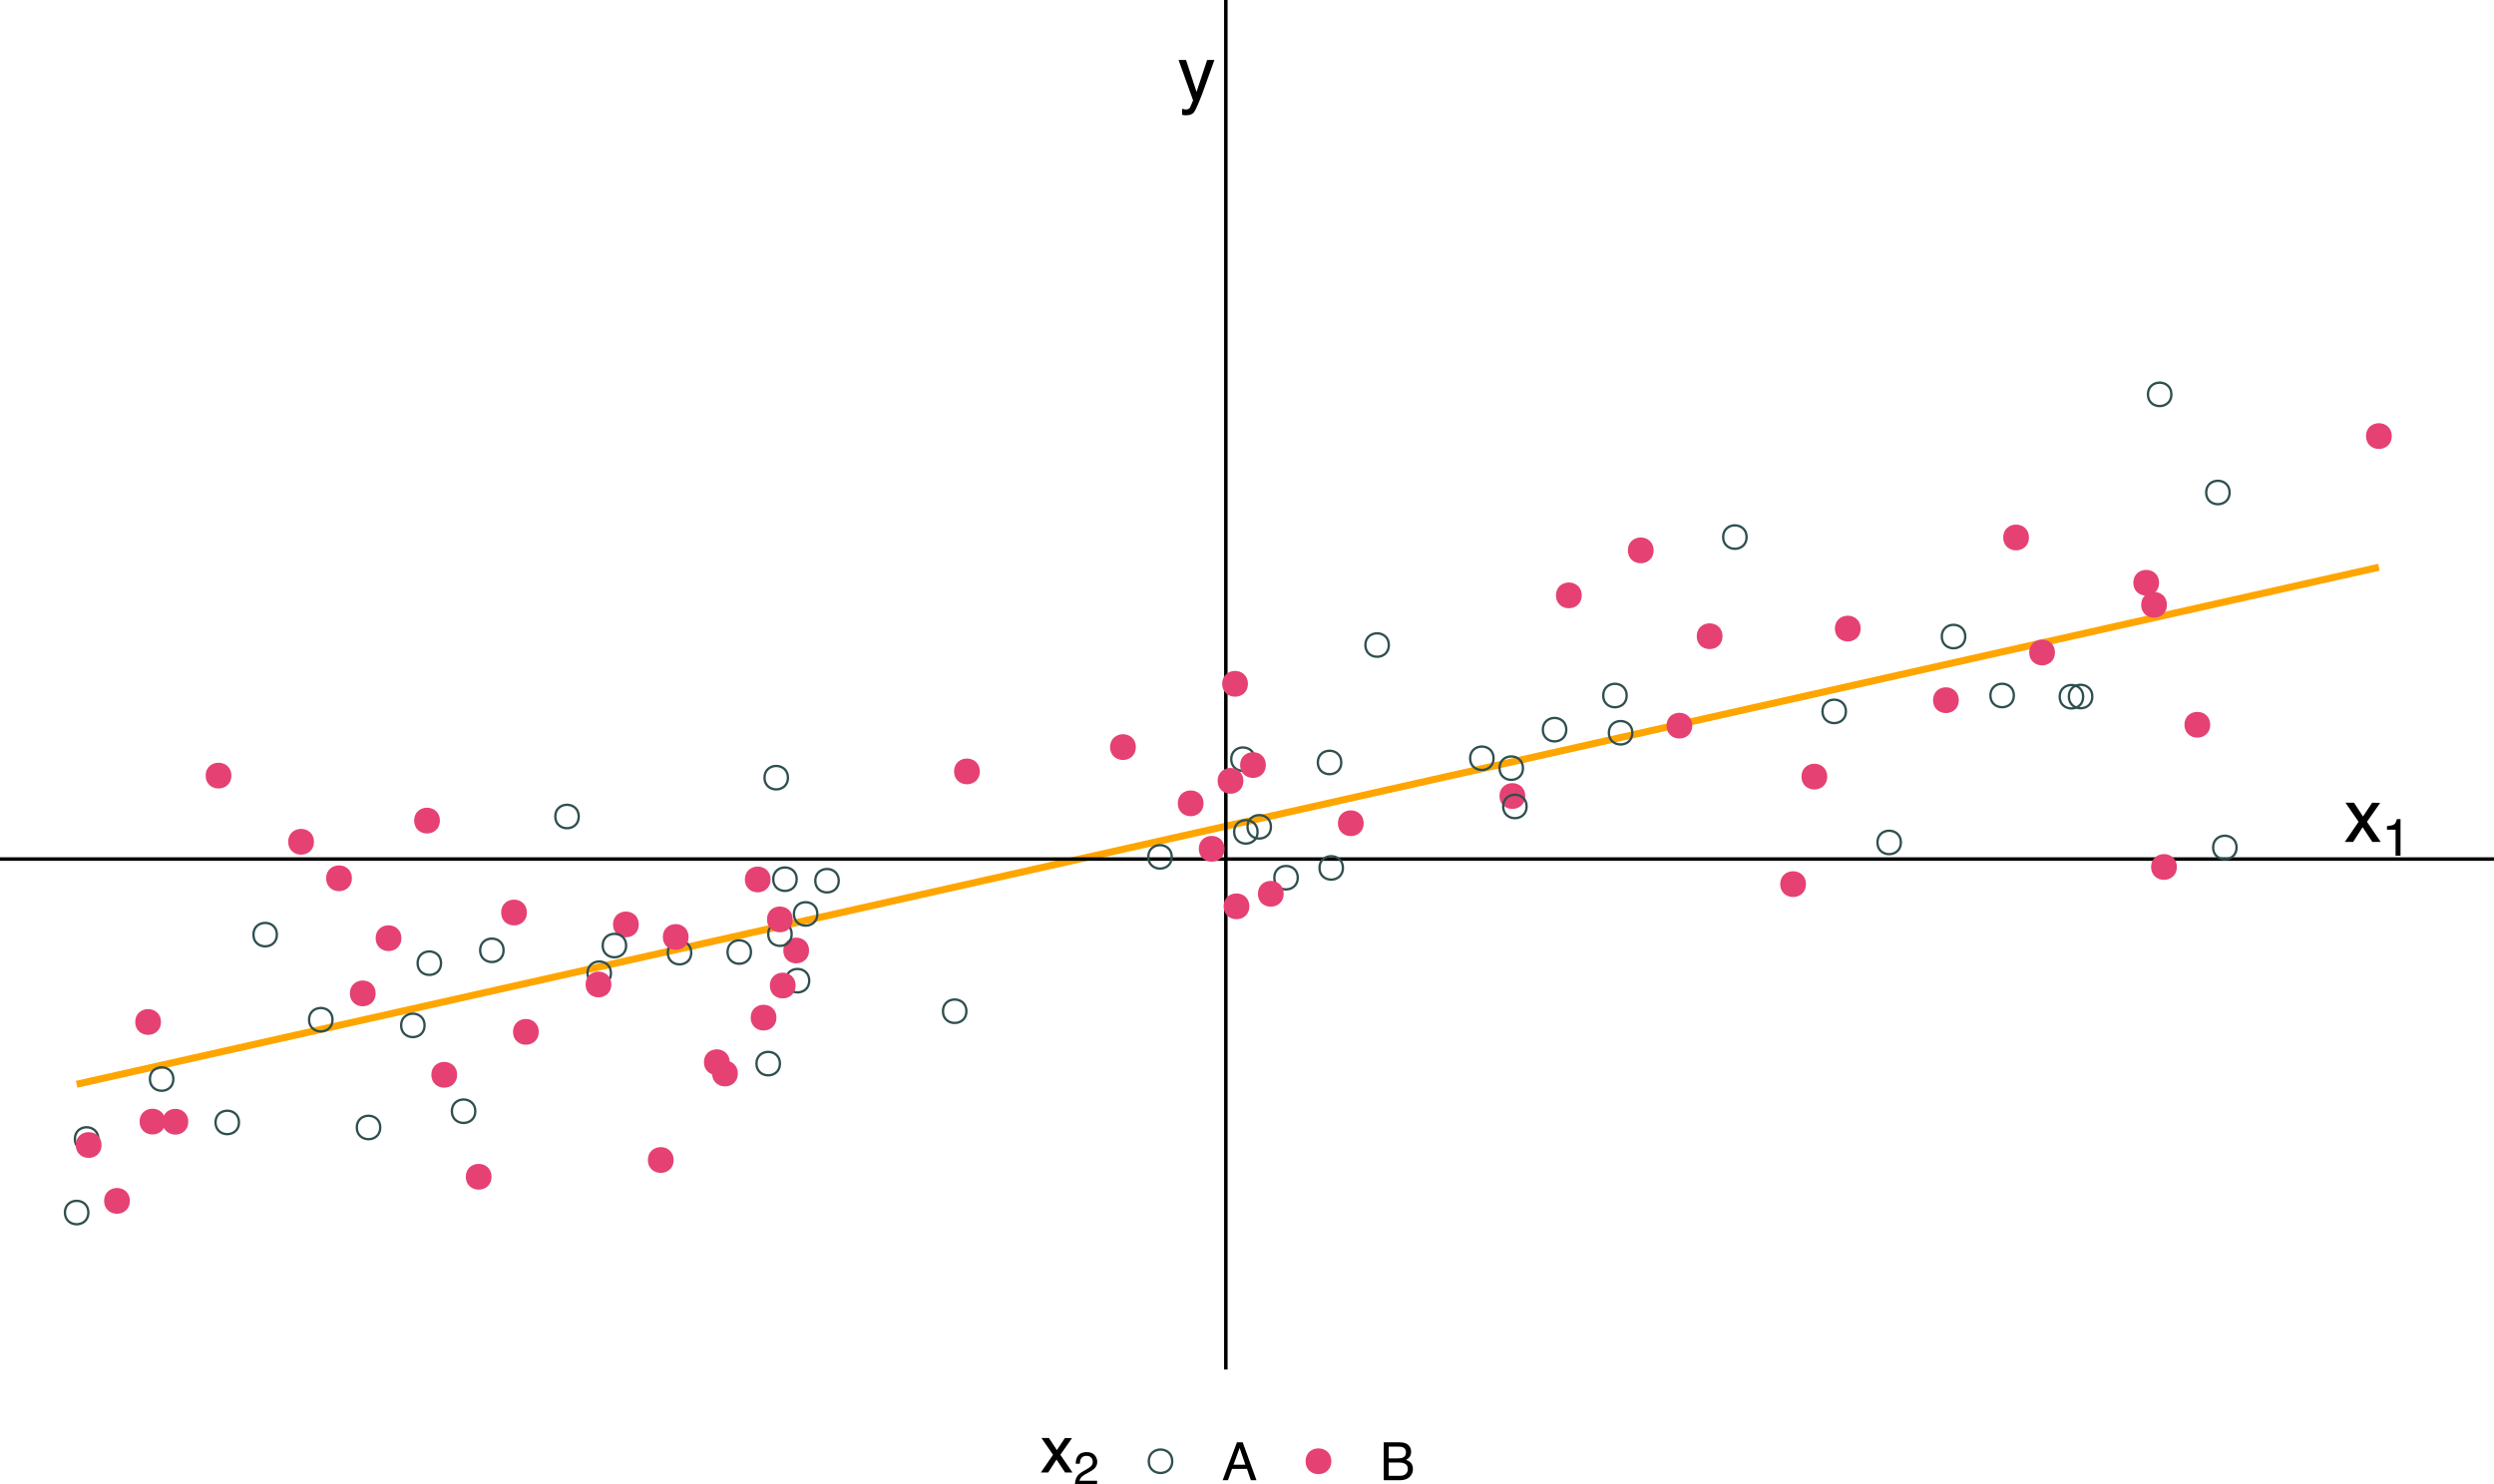 <?xml version="1.0" encoding="UTF-8"?>
<svg xmlns="http://www.w3.org/2000/svg" xmlns:xlink="http://www.w3.org/1999/xlink" width="756pt" height="450pt" viewBox="0 0 756 450" version="1.1">
<defs>
<g>
<symbol overflow="visible" id="glyph0-0">
<path style="stroke:none;" d="M 0.734 0 L 0.734 -16.328 L 13.688 -16.328 L 13.688 0 Z M 11.656 -2.047 L 11.656 -14.281 L 2.781 -14.281 L 2.781 -2.047 Z M 11.656 -2.047 "/>
</symbol>
<symbol overflow="visible" id="glyph0-1">
<path style="stroke:none;" d="M 8.906 -11.906 L 11.109 -11.906 C 10.828 -11.145 10.203 -9.406 9.234 -6.688 C 8.504 -4.633 7.898 -2.961 7.422 -1.672 C 6.266 1.359 5.445 3.207 4.969 3.875 C 4.488 4.539 3.672 4.875 2.516 4.875 C 2.234 4.875 2.016 4.863 1.859 4.844 C 1.711 4.82 1.531 4.781 1.312 4.719 L 1.312 2.906 C 1.656 3 1.906 3.055 2.062 3.078 C 2.219 3.098 2.359 3.109 2.484 3.109 C 2.848 3.109 3.117 3.047 3.297 2.922 C 3.473 2.805 3.617 2.66 3.734 2.484 C 3.773 2.422 3.91 2.113 4.141 1.562 C 4.367 1.02 4.535 0.613 4.641 0.344 L 0.234 -11.906 L 2.5 -11.906 L 5.688 -2.219 Z M 5.688 -12.188 Z M 5.688 -12.188 "/>
</symbol>
<symbol overflow="visible" id="glyph0-2">
<path style="stroke:none;" d="M 0.328 -11.906 L 2.922 -11.906 L 5.656 -7.719 L 8.422 -11.906 L 10.859 -11.844 L 6.844 -6.109 L 11.031 0 L 8.484 0 L 5.531 -4.469 L 2.656 0 L 0.125 0 L 4.312 -6.109 Z M 0.328 -11.906 "/>
</symbol>
<symbol overflow="visible" id="glyph1-0">
<path style="stroke:none;" d="M 0.516 0 L 0.516 -11.438 L 9.594 -11.438 L 9.594 0 Z M 8.156 -1.438 L 8.156 -10 L 1.953 -10 L 1.953 -1.438 Z M 8.156 -1.438 "/>
</symbol>
<symbol overflow="visible" id="glyph1-1">
<path style="stroke:none;" d="M 1.531 -7.891 L 1.531 -8.969 C 2.539 -9.062 3.242 -9.223 3.641 -9.453 C 4.035 -9.691 4.332 -10.238 4.531 -11.094 L 5.641 -11.094 L 5.641 0 L 4.141 0 L 4.141 -7.891 Z M 1.531 -7.891 "/>
</symbol>
<symbol overflow="visible" id="glyph2-0">
<path style="stroke:none;" d="M 0.641 0 L 0.641 -14.344 L 12.031 -14.344 L 12.031 0 Z M 10.234 -1.797 L 10.234 -12.547 L 2.438 -12.547 L 2.438 -1.797 Z M 10.234 -1.797 "/>
</symbol>
<symbol overflow="visible" id="glyph2-1">
<path style="stroke:none;" d="M 0.297 -10.453 L 2.562 -10.453 L 4.969 -6.781 L 7.406 -10.453 L 9.547 -10.406 L 6.016 -5.359 L 9.703 0 L 7.453 0 L 4.859 -3.922 L 2.328 0 L 0.109 0 L 3.797 -5.359 Z M 0.297 -10.453 "/>
</symbol>
<symbol overflow="visible" id="glyph3-0">
<path style="stroke:none;" d="M 0.453 0 L 0.453 -10.047 L 8.422 -10.047 L 8.422 0 Z M 7.172 -1.266 L 7.172 -8.781 L 1.703 -8.781 L 1.703 -1.266 Z M 7.172 -1.266 "/>
</symbol>
<symbol overflow="visible" id="glyph3-1">
<path style="stroke:none;" d="M 0.438 0 C 0.477 -0.844 0.648 -1.578 0.953 -2.203 C 1.266 -2.828 1.859 -3.395 2.734 -3.906 L 4.047 -4.656 C 4.629 -5 5.039 -5.289 5.281 -5.531 C 5.656 -5.914 5.844 -6.352 5.844 -6.844 C 5.844 -7.406 5.672 -7.852 5.328 -8.188 C 4.984 -8.531 4.531 -8.703 3.969 -8.703 C 3.125 -8.703 2.539 -8.379 2.219 -7.734 C 2.039 -7.391 1.941 -6.914 1.922 -6.312 L 0.672 -6.312 C 0.691 -7.164 0.852 -7.863 1.156 -8.406 C 1.688 -9.352 2.625 -9.828 3.969 -9.828 C 5.094 -9.828 5.91 -9.52 6.422 -8.906 C 6.941 -8.301 7.203 -7.629 7.203 -6.891 C 7.203 -6.109 6.926 -5.438 6.375 -4.875 C 6.062 -4.551 5.488 -4.16 4.656 -3.703 L 3.719 -3.188 C 3.281 -2.938 2.93 -2.703 2.672 -2.484 C 2.211 -2.086 1.926 -1.645 1.812 -1.156 L 7.156 -1.156 L 7.156 0 Z M 0.438 0 "/>
</symbol>
<symbol overflow="visible" id="glyph4-0">
<path style="stroke:none;" d="M 0.516 0 L 0.516 -11.484 L 9.625 -11.484 L 9.625 0 Z M 8.188 -1.438 L 8.188 -10.047 L 1.953 -10.047 L 1.953 -1.438 Z M 8.188 -1.438 "/>
</symbol>
<symbol overflow="visible" id="glyph4-1">
<path style="stroke:none;" d="M 7.109 -4.703 L 5.375 -9.781 L 3.516 -4.703 Z M 4.562 -11.484 L 6.312 -11.484 L 10.484 0 L 8.781 0 L 7.609 -3.438 L 3.078 -3.438 L 1.828 0 L 0.234 0 Z M 5.359 -11.484 Z M 5.359 -11.484 "/>
</symbol>
<symbol overflow="visible" id="glyph4-2">
<path style="stroke:none;" d="M 5.531 -6.625 C 6.188 -6.625 6.695 -6.719 7.062 -6.906 C 7.633 -7.188 7.922 -7.703 7.922 -8.453 C 7.922 -9.203 7.617 -9.707 7.016 -9.969 C 6.672 -10.113 6.16 -10.188 5.484 -10.188 L 2.703 -10.188 L 2.703 -6.625 Z M 6.062 -1.328 C 7.008 -1.328 7.688 -1.602 8.094 -2.156 C 8.352 -2.508 8.484 -2.93 8.484 -3.422 C 8.484 -4.254 8.109 -4.82 7.359 -5.125 C 6.961 -5.289 6.441 -5.375 5.797 -5.375 L 2.703 -5.375 L 2.703 -1.328 Z M 1.188 -11.484 L 6.109 -11.484 C 7.453 -11.484 8.41 -11.082 8.984 -10.281 C 9.316 -9.801 9.484 -9.254 9.484 -8.641 C 9.484 -7.91 9.273 -7.316 8.859 -6.859 C 8.648 -6.609 8.344 -6.383 7.938 -6.188 C 8.531 -5.957 8.973 -5.703 9.266 -5.422 C 9.773 -4.922 10.031 -4.234 10.031 -3.359 C 10.031 -2.617 9.801 -1.945 9.344 -1.344 C 8.645 -0.445 7.539 0 6.031 0 L 1.188 0 Z M 1.188 -11.484 "/>
</symbol>
</g>
</defs>
<g id="surface16">
<rect x="0" y="0" width="756" height="450" style="fill:rgb(100%,100%,100%);fill-opacity:1;stroke:none;"/>
<path style="fill:none;stroke-width:2.134;stroke-linecap:butt;stroke-linejoin:round;stroke:rgb(100%,64.706%,0%);stroke-opacity:1;stroke-miterlimit:10;" d="M 23.234 328.766 L 32.066 326.781 L 40.902 324.797 L 49.734 322.812 L 58.57 320.828 L 67.402 318.844 L 76.238 316.859 L 93.902 312.891 L 102.738 310.906 L 111.57 308.922 L 120.406 306.938 L 129.238 304.953 L 138.074 302.969 L 146.906 300.984 L 155.742 299 L 164.574 297.016 L 173.41 295.031 L 182.242 293.047 L 191.078 291.062 L 208.742 287.094 L 217.578 285.109 L 226.41 283.125 L 235.246 281.141 L 244.078 279.152 L 252.914 277.168 L 261.746 275.184 L 270.582 273.199 L 279.414 271.215 L 288.25 269.23 L 297.082 267.246 L 305.918 265.262 L 323.582 261.293 L 332.418 259.309 L 341.25 257.324 L 350.086 255.34 L 358.918 253.355 L 367.754 251.371 L 376.586 249.387 L 385.422 247.402 L 394.254 245.418 L 403.09 243.434 L 411.922 241.449 L 420.758 239.465 L 438.422 235.496 L 447.258 233.512 L 456.09 231.527 L 464.926 229.543 L 473.758 227.559 L 482.594 225.574 L 491.426 223.59 L 500.262 221.605 L 509.094 219.621 L 517.93 217.637 L 526.762 215.652 L 535.598 213.668 L 553.262 209.699 L 562.098 207.715 L 570.93 205.73 L 579.766 203.746 L 588.598 201.762 L 597.434 199.777 L 606.266 197.793 L 615.102 195.809 L 623.934 193.824 L 632.77 191.84 L 641.602 189.855 L 650.438 187.871 L 668.102 183.902 L 676.938 181.918 L 685.77 179.934 L 694.605 177.949 L 703.438 175.965 L 712.273 173.98 L 721.105 171.996 "/>
<path style="fill:none;stroke-width:1.067;stroke-linecap:butt;stroke-linejoin:round;stroke:rgb(0%,0%,0%);stroke-opacity:1;stroke-miterlimit:10;" d="M 0 260.484 L 756 260.484 "/>
<path style="fill:none;stroke-width:1.067;stroke-linecap:butt;stroke-linejoin:round;stroke:rgb(0%,0%,0%);stroke-opacity:1;stroke-miterlimit:10;" d="M 371.586 415.262 L 371.586 0 "/>
<g style="fill:rgb(0%,0%,0%);fill-opacity:1;">
  <use xlink:href="#glyph0-1" x="357.016" y="30.082"/>
</g>
<g style="fill:rgb(0%,0%,0%);fill-opacity:1;">
  <use xlink:href="#glyph0-2" x="710.641" y="255.293"/>
</g>
<g style="fill:rgb(0%,0%,0%);fill-opacity:1;">
  <use xlink:href="#glyph1-1" x="722.023" y="259.461"/>
</g>
<path style="fill:none;stroke-width:0.709;stroke-linecap:round;stroke-linejoin:round;stroke:rgb(18.431%,30.98%,30.98%);stroke-opacity:1;stroke-miterlimit:10;" d="M 100.797 309.191 C 100.797 313.934 93.684 313.934 93.684 309.191 C 93.684 304.453 100.797 304.453 100.797 309.191 "/>
<path style="fill-rule:nonzero;fill:rgb(90.196%,25.49%,45.098%);fill-opacity:1;stroke-width:0.709;stroke-linecap:round;stroke-linejoin:round;stroke:rgb(90.196%,25.49%,45.098%);stroke-opacity:1;stroke-miterlimit:10;" d="M 461.996 241.367 C 461.996 246.109 454.887 246.109 454.887 241.367 C 454.887 236.629 461.996 236.629 461.996 241.367 "/>
<path style="fill:none;stroke-width:0.709;stroke-linecap:round;stroke-linejoin:round;stroke:rgb(18.431%,30.98%,30.98%);stroke-opacity:1;stroke-miterlimit:10;" d="M 452.746 229.918 C 452.746 234.66 445.637 234.66 445.637 229.918 C 445.637 225.18 452.746 225.18 452.746 229.918 "/>
<path style="fill:none;stroke-width:0.709;stroke-linecap:round;stroke-linejoin:round;stroke:rgb(18.431%,30.98%,30.98%);stroke-opacity:1;stroke-miterlimit:10;" d="M 462.762 244.531 C 462.762 249.273 455.652 249.273 455.652 244.531 C 455.652 239.789 462.762 239.789 462.762 244.531 "/>
<path style="fill:none;stroke-width:0.709;stroke-linecap:round;stroke-linejoin:round;stroke:rgb(18.431%,30.98%,30.98%);stroke-opacity:1;stroke-miterlimit:10;" d="M 631.461 211.258 C 631.461 216 624.348 216 624.348 211.258 C 624.348 206.52 631.461 206.52 631.461 211.258 "/>
<path style="fill:none;stroke-width:0.709;stroke-linecap:round;stroke-linejoin:round;stroke:rgb(18.431%,30.98%,30.98%);stroke-opacity:1;stroke-miterlimit:10;" d="M 474.789 221.246 C 474.789 225.984 467.676 225.984 467.676 221.246 C 467.676 216.504 474.789 216.504 474.789 221.246 "/>
<path style="fill:none;stroke-width:0.709;stroke-linecap:round;stroke-linejoin:round;stroke:rgb(18.431%,30.98%,30.98%);stroke-opacity:1;stroke-miterlimit:10;" d="M 26.789 367.664 C 26.789 372.402 19.68 372.402 19.68 367.664 C 19.68 362.922 26.789 362.922 26.789 367.664 "/>
<path style="fill:none;stroke-width:0.709;stroke-linecap:round;stroke-linejoin:round;stroke:rgb(18.431%,30.98%,30.98%);stroke-opacity:1;stroke-miterlimit:10;" d="M 185.199 295.098 C 185.199 299.836 178.09 299.836 178.09 295.098 C 178.09 290.355 185.199 290.355 185.199 295.098 "/>
<path style="fill:none;stroke-width:0.709;stroke-linecap:round;stroke-linejoin:round;stroke:rgb(18.431%,30.98%,30.98%);stroke-opacity:1;stroke-miterlimit:10;" d="M 493.094 210.898 C 493.094 215.637 485.98 215.637 485.98 210.898 C 485.98 206.156 493.094 206.156 493.094 210.898 "/>
<path style="fill:none;stroke-width:0.709;stroke-linecap:round;stroke-linejoin:round;stroke:rgb(18.431%,30.98%,30.98%);stroke-opacity:1;stroke-miterlimit:10;" d="M 385.262 250.703 C 385.262 255.445 378.152 255.445 378.152 250.703 C 378.152 245.965 385.262 245.965 385.262 250.703 "/>
<path style="fill-rule:nonzero;fill:rgb(90.196%,25.49%,45.098%);fill-opacity:1;stroke-width:0.709;stroke-linecap:round;stroke-linejoin:round;stroke:rgb(90.196%,25.49%,45.098%);stroke-opacity:1;stroke-miterlimit:10;" d="M 512.629 220.031 C 512.629 224.77 505.516 224.77 505.516 220.031 C 505.516 215.289 512.629 215.289 512.629 220.031 "/>
<path style="fill:none;stroke-width:0.709;stroke-linecap:round;stroke-linejoin:round;stroke:rgb(18.431%,30.98%,30.98%);stroke-opacity:1;stroke-miterlimit:10;" d="M 407.082 263.164 C 407.082 267.906 399.973 267.906 399.973 263.164 C 399.973 258.426 407.082 258.426 407.082 263.164 "/>
<path style="fill-rule:nonzero;fill:rgb(90.196%,25.49%,45.098%);fill-opacity:1;stroke-width:0.709;stroke-linecap:round;stroke-linejoin:round;stroke:rgb(90.196%,25.49%,45.098%);stroke-opacity:1;stroke-miterlimit:10;" d="M 220.84 322.078 C 220.84 326.82 213.73 326.82 213.73 322.078 C 213.73 317.34 220.84 317.34 220.84 322.078 "/>
<path style="fill:none;stroke-width:0.709;stroke-linecap:round;stroke-linejoin:round;stroke:rgb(18.431%,30.98%,30.98%);stroke-opacity:1;stroke-miterlimit:10;" d="M 675.859 149.336 C 675.859 154.074 668.75 154.074 668.75 149.336 C 668.75 144.594 675.859 144.594 675.859 149.336 "/>
<path style="fill:none;stroke-width:0.709;stroke-linecap:round;stroke-linejoin:round;stroke:rgb(18.431%,30.98%,30.98%);stroke-opacity:1;stroke-miterlimit:10;" d="M 227.645 288.672 C 227.645 293.41 220.535 293.41 220.535 288.672 C 220.535 283.93 227.645 283.93 227.645 288.672 "/>
<path style="fill-rule:nonzero;fill:rgb(90.196%,25.49%,45.098%);fill-opacity:1;stroke-width:0.709;stroke-linecap:round;stroke-linejoin:round;stroke:rgb(90.196%,25.49%,45.098%);stroke-opacity:1;stroke-miterlimit:10;" d="M 614.684 162.973 C 614.684 167.711 607.574 167.711 607.574 162.973 C 607.574 158.23 614.684 158.23 614.684 162.973 "/>
<path style="fill-rule:nonzero;fill:rgb(90.196%,25.49%,45.098%);fill-opacity:1;stroke-width:0.709;stroke-linecap:round;stroke-linejoin:round;stroke:rgb(90.196%,25.49%,45.098%);stroke-opacity:1;stroke-miterlimit:10;" d="M 223.316 325.508 C 223.316 330.25 216.207 330.25 216.207 325.508 C 216.207 320.77 223.316 320.77 223.316 325.508 "/>
<path style="fill:none;stroke-width:0.709;stroke-linecap:round;stroke-linejoin:round;stroke:rgb(18.431%,30.98%,30.98%);stroke-opacity:1;stroke-miterlimit:10;" d="M 209.539 288.863 C 209.539 293.602 202.43 293.602 202.43 288.863 C 202.43 284.121 209.539 284.121 209.539 288.863 "/>
<path style="fill:none;stroke-width:0.709;stroke-linecap:round;stroke-linejoin:round;stroke:rgb(18.431%,30.98%,30.98%);stroke-opacity:1;stroke-miterlimit:10;" d="M 152.652 288.148 C 152.652 292.891 145.543 292.891 145.543 288.148 C 145.543 283.41 152.652 283.41 152.652 288.148 "/>
<path style="fill-rule:nonzero;fill:rgb(90.196%,25.49%,45.098%);fill-opacity:1;stroke-width:0.709;stroke-linecap:round;stroke-linejoin:round;stroke:rgb(90.196%,25.49%,45.098%);stroke-opacity:1;stroke-miterlimit:10;" d="M 184.969 298.508 C 184.969 303.25 177.859 303.25 177.859 298.508 C 177.859 293.77 184.969 293.77 184.969 298.508 "/>
<path style="fill-rule:nonzero;fill:rgb(90.196%,25.49%,45.098%);fill-opacity:1;stroke-width:0.709;stroke-linecap:round;stroke-linejoin:round;stroke:rgb(90.196%,25.49%,45.098%);stroke-opacity:1;stroke-miterlimit:10;" d="M 244.898 288.203 C 244.898 292.945 237.789 292.945 237.789 288.203 C 237.789 283.465 244.898 283.465 244.898 288.203 "/>
<path style="fill-rule:nonzero;fill:rgb(90.196%,25.49%,45.098%);fill-opacity:1;stroke-width:0.709;stroke-linecap:round;stroke-linejoin:round;stroke:rgb(90.196%,25.49%,45.098%);stroke-opacity:1;stroke-miterlimit:10;" d="M 235.016 308.559 C 235.016 313.301 227.906 313.301 227.906 308.559 C 227.906 303.82 235.016 303.82 235.016 308.559 "/>
<path style="fill-rule:nonzero;fill:rgb(90.196%,25.49%,45.098%);fill-opacity:1;stroke-width:0.709;stroke-linecap:round;stroke-linejoin:round;stroke:rgb(90.196%,25.49%,45.098%);stroke-opacity:1;stroke-miterlimit:10;" d="M 132.996 248.816 C 132.996 253.559 125.887 253.559 125.887 248.816 C 125.887 244.078 132.996 244.078 132.996 248.816 "/>
<path style="fill-rule:nonzero;fill:rgb(90.196%,25.49%,45.098%);fill-opacity:1;stroke-width:0.709;stroke-linecap:round;stroke-linejoin:round;stroke:rgb(90.196%,25.49%,45.098%);stroke-opacity:1;stroke-miterlimit:10;" d="M 48.449 309.883 C 48.449 314.621 41.34 314.621 41.34 309.883 C 41.34 305.141 48.449 305.141 48.449 309.883 "/>
<path style="fill:none;stroke-width:0.709;stroke-linecap:round;stroke-linejoin:round;stroke:rgb(18.431%,30.98%,30.98%);stroke-opacity:1;stroke-miterlimit:10;" d="M 175.434 247.574 C 175.434 252.316 168.324 252.316 168.324 247.574 C 168.324 242.836 175.434 242.836 175.434 247.574 "/>
<path style="fill:none;stroke-width:0.709;stroke-linecap:round;stroke-linejoin:round;stroke:rgb(18.431%,30.98%,30.98%);stroke-opacity:1;stroke-miterlimit:10;" d="M 595.727 193.012 C 595.727 197.754 588.613 197.754 588.613 193.012 C 588.613 188.273 595.727 188.273 595.727 193.012 "/>
<path style="fill:none;stroke-width:0.709;stroke-linecap:round;stroke-linejoin:round;stroke:rgb(18.431%,30.98%,30.98%);stroke-opacity:1;stroke-miterlimit:10;" d="M 393.391 266.125 C 393.391 270.867 386.281 270.867 386.281 266.125 C 386.281 261.387 393.391 261.387 393.391 266.125 "/>
<path style="fill-rule:nonzero;fill:rgb(90.196%,25.49%,45.098%);fill-opacity:1;stroke-width:0.709;stroke-linecap:round;stroke-linejoin:round;stroke:rgb(90.196%,25.49%,45.098%);stroke-opacity:1;stroke-miterlimit:10;" d="M 669.629 219.758 C 669.629 224.496 662.516 224.496 662.516 219.758 C 662.516 215.016 669.629 215.016 669.629 219.758 "/>
<path style="fill:none;stroke-width:0.709;stroke-linecap:round;stroke-linejoin:round;stroke:rgb(18.431%,30.98%,30.98%);stroke-opacity:1;stroke-miterlimit:10;" d="M 610.461 210.883 C 610.461 215.621 603.348 215.621 603.348 210.883 C 603.348 206.141 610.461 206.141 610.461 210.883 "/>
<path style="fill:none;stroke-width:0.709;stroke-linecap:round;stroke-linejoin:round;stroke:rgb(18.431%,30.98%,30.98%);stroke-opacity:1;stroke-miterlimit:10;" d="M 52.551 327.188 C 52.551 331.926 45.441 331.926 45.441 327.188 C 45.441 322.445 52.551 322.445 52.551 327.188 "/>
<path style="fill-rule:nonzero;fill:rgb(90.196%,25.49%,45.098%);fill-opacity:1;stroke-width:0.709;stroke-linecap:round;stroke-linejoin:round;stroke:rgb(90.196%,25.49%,45.098%);stroke-opacity:1;stroke-miterlimit:10;" d="M 343.957 226.535 C 343.957 231.277 336.848 231.277 336.848 226.535 C 336.848 221.793 343.957 221.793 343.957 226.535 "/>
<path style="fill-rule:nonzero;fill:rgb(90.196%,25.49%,45.098%);fill-opacity:1;stroke-width:0.709;stroke-linecap:round;stroke-linejoin:round;stroke:rgb(90.196%,25.49%,45.098%);stroke-opacity:1;stroke-miterlimit:10;" d="M 208.379 284.109 C 208.379 288.848 201.27 288.848 201.27 284.109 C 201.27 279.367 208.379 279.367 208.379 284.109 "/>
<path style="fill:none;stroke-width:0.709;stroke-linecap:round;stroke-linejoin:round;stroke:rgb(18.431%,30.98%,30.98%);stroke-opacity:1;stroke-miterlimit:10;" d="M 236.422 322.5 C 236.422 327.242 229.309 327.242 229.309 322.5 C 229.309 317.762 236.422 317.762 236.422 322.5 "/>
<path style="fill:none;stroke-width:0.709;stroke-linecap:round;stroke-linejoin:round;stroke:rgb(18.431%,30.98%,30.98%);stroke-opacity:1;stroke-miterlimit:10;" d="M 380.328 230.191 C 380.328 234.934 373.219 234.934 373.219 230.191 C 373.219 225.453 380.328 225.453 380.328 230.191 "/>
<path style="fill-rule:nonzero;fill:rgb(90.196%,25.49%,45.098%);fill-opacity:1;stroke-width:0.709;stroke-linecap:round;stroke-linejoin:round;stroke:rgb(90.196%,25.49%,45.098%);stroke-opacity:1;stroke-miterlimit:10;" d="M 148.656 356.816 C 148.656 361.555 141.547 361.555 141.547 356.816 C 141.547 352.074 148.656 352.074 148.656 356.816 "/>
<path style="fill:none;stroke-width:0.709;stroke-linecap:round;stroke-linejoin:round;stroke:rgb(18.431%,30.98%,30.98%);stroke-opacity:1;stroke-miterlimit:10;" d="M 559.555 215.707 C 559.555 220.449 552.445 220.449 552.445 215.707 C 552.445 210.969 559.555 210.969 559.555 215.707 "/>
<path style="fill-rule:nonzero;fill:rgb(90.196%,25.49%,45.098%);fill-opacity:1;stroke-width:0.709;stroke-linecap:round;stroke-linejoin:round;stroke:rgb(90.196%,25.49%,45.098%);stroke-opacity:1;stroke-miterlimit:10;" d="M 162.969 312.875 C 162.969 317.617 155.859 317.617 155.859 312.875 C 155.859 308.137 162.969 308.137 162.969 312.875 "/>
<path style="fill-rule:nonzero;fill:rgb(90.196%,25.49%,45.098%);fill-opacity:1;stroke-width:0.709;stroke-linecap:round;stroke-linejoin:round;stroke:rgb(90.196%,25.49%,45.098%);stroke-opacity:1;stroke-miterlimit:10;" d="M 203.848 351.738 C 203.848 356.477 196.738 356.477 196.738 351.738 C 196.738 346.996 203.848 346.996 203.848 351.738 "/>
<path style="fill-rule:nonzero;fill:rgb(90.196%,25.49%,45.098%);fill-opacity:1;stroke-width:0.709;stroke-linecap:round;stroke-linejoin:round;stroke:rgb(90.196%,25.49%,45.098%);stroke-opacity:1;stroke-miterlimit:10;" d="M 724.66 132.227 C 724.66 136.965 717.551 136.965 717.551 132.227 C 717.551 127.484 724.66 127.484 724.66 132.227 "/>
<path style="fill-rule:nonzero;fill:rgb(90.196%,25.49%,45.098%);fill-opacity:1;stroke-width:0.709;stroke-linecap:round;stroke-linejoin:round;stroke:rgb(90.196%,25.49%,45.098%);stroke-opacity:1;stroke-miterlimit:10;" d="M 593.418 212.309 C 593.418 217.051 586.309 217.051 586.309 212.309 C 586.309 207.57 593.418 207.57 593.418 212.309 "/>
<path style="fill-rule:nonzero;fill:rgb(90.196%,25.49%,45.098%);fill-opacity:1;stroke-width:0.709;stroke-linecap:round;stroke-linejoin:round;stroke:rgb(90.196%,25.49%,45.098%);stroke-opacity:1;stroke-miterlimit:10;" d="M 413.02 249.617 C 413.02 254.355 405.906 254.355 405.906 249.617 C 405.906 244.875 413.02 244.875 413.02 249.617 "/>
<path style="fill-rule:nonzero;fill:rgb(90.196%,25.49%,45.098%);fill-opacity:1;stroke-width:0.709;stroke-linecap:round;stroke-linejoin:round;stroke:rgb(90.196%,25.49%,45.098%);stroke-opacity:1;stroke-miterlimit:10;" d="M 479.117 180.527 C 479.117 185.27 472.008 185.27 472.008 180.527 C 472.008 175.789 479.117 175.789 479.117 180.527 "/>
<path style="fill:none;stroke-width:0.709;stroke-linecap:round;stroke-linejoin:round;stroke:rgb(18.431%,30.98%,30.98%);stroke-opacity:1;stroke-miterlimit:10;" d="M 241.5 266.582 C 241.5 271.324 234.391 271.324 234.391 266.582 C 234.391 261.844 241.5 261.844 241.5 266.582 "/>
<path style="fill:none;stroke-width:0.709;stroke-linecap:round;stroke-linejoin:round;stroke:rgb(18.431%,30.98%,30.98%);stroke-opacity:1;stroke-miterlimit:10;" d="M 461.656 232.914 C 461.656 237.652 454.547 237.652 454.547 232.914 C 454.547 228.172 461.656 228.172 461.656 232.914 "/>
<path style="fill:none;stroke-width:0.709;stroke-linecap:round;stroke-linejoin:round;stroke:rgb(18.431%,30.98%,30.98%);stroke-opacity:1;stroke-miterlimit:10;" d="M 254.246 267.043 C 254.246 271.785 247.133 271.785 247.133 267.043 C 247.133 262.305 254.246 262.305 254.246 267.043 "/>
<path style="fill-rule:nonzero;fill:rgb(90.196%,25.49%,45.098%);fill-opacity:1;stroke-width:0.709;stroke-linecap:round;stroke-linejoin:round;stroke:rgb(90.196%,25.49%,45.098%);stroke-opacity:1;stroke-miterlimit:10;" d="M 376.559 236.773 C 376.559 241.512 369.449 241.512 369.449 236.773 C 369.449 232.031 376.559 232.031 376.559 236.773 "/>
<path style="fill-rule:nonzero;fill:rgb(90.196%,25.49%,45.098%);fill-opacity:1;stroke-width:0.709;stroke-linecap:round;stroke-linejoin:round;stroke:rgb(90.196%,25.49%,45.098%);stroke-opacity:1;stroke-miterlimit:10;" d="M 500.91 166.883 C 500.91 171.625 493.801 171.625 493.801 166.883 C 493.801 162.141 500.91 162.141 500.91 166.883 "/>
<path style="fill-rule:nonzero;fill:rgb(90.196%,25.49%,45.098%);fill-opacity:1;stroke-width:0.709;stroke-linecap:round;stroke-linejoin:round;stroke:rgb(90.196%,25.49%,45.098%);stroke-opacity:1;stroke-miterlimit:10;" d="M 364.48 243.582 C 364.48 248.32 357.371 248.32 357.371 243.582 C 357.371 238.84 364.48 238.84 364.48 243.582 "/>
<path style="fill-rule:nonzero;fill:rgb(90.196%,25.49%,45.098%);fill-opacity:1;stroke-width:0.709;stroke-linecap:round;stroke-linejoin:round;stroke:rgb(90.196%,25.49%,45.098%);stroke-opacity:1;stroke-miterlimit:10;" d="M 193.281 280.305 C 193.281 285.047 186.172 285.047 186.172 280.305 C 186.172 275.562 193.281 275.562 193.281 280.305 "/>
<path style="fill-rule:nonzero;fill:rgb(90.196%,25.49%,45.098%);fill-opacity:1;stroke-width:0.709;stroke-linecap:round;stroke-linejoin:round;stroke:rgb(90.196%,25.49%,45.098%);stroke-opacity:1;stroke-miterlimit:10;" d="M 563.668 190.594 C 563.668 195.336 556.559 195.336 556.559 190.594 C 556.559 185.855 563.668 185.855 563.668 190.594 "/>
<path style="fill:none;stroke-width:0.709;stroke-linecap:round;stroke-linejoin:round;stroke:rgb(18.431%,30.98%,30.98%);stroke-opacity:1;stroke-miterlimit:10;" d="M 72.441 340.34 C 72.441 345.078 65.332 345.078 65.332 340.34 C 65.332 335.598 72.441 335.598 72.441 340.34 "/>
<path style="fill:none;stroke-width:0.709;stroke-linecap:round;stroke-linejoin:round;stroke:rgb(18.431%,30.98%,30.98%);stroke-opacity:1;stroke-miterlimit:10;" d="M 239.98 283.25 C 239.98 287.992 232.871 287.992 232.871 283.25 C 232.871 278.512 239.98 278.512 239.98 283.25 "/>
<path style="fill:none;stroke-width:0.709;stroke-linecap:round;stroke-linejoin:round;stroke:rgb(18.431%,30.98%,30.98%);stroke-opacity:1;stroke-miterlimit:10;" d="M 529.445 162.852 C 529.445 167.59 522.336 167.59 522.336 162.852 C 522.336 158.109 529.445 158.109 529.445 162.852 "/>
<path style="fill-rule:nonzero;fill:rgb(90.196%,25.49%,45.098%);fill-opacity:1;stroke-width:0.709;stroke-linecap:round;stroke-linejoin:round;stroke:rgb(90.196%,25.49%,45.098%);stroke-opacity:1;stroke-miterlimit:10;" d="M 378.367 274.812 C 378.367 279.555 371.258 279.555 371.258 274.812 C 371.258 270.074 378.367 270.074 378.367 274.812 "/>
<path style="fill:none;stroke-width:0.709;stroke-linecap:round;stroke-linejoin:round;stroke:rgb(18.431%,30.98%,30.98%);stroke-opacity:1;stroke-miterlimit:10;" d="M 128.703 310.914 C 128.703 315.656 121.594 315.656 121.594 310.914 C 121.594 306.172 128.703 306.172 128.703 310.914 "/>
<path style="fill-rule:nonzero;fill:rgb(90.196%,25.49%,45.098%);fill-opacity:1;stroke-width:0.709;stroke-linecap:round;stroke-linejoin:round;stroke:rgb(90.196%,25.49%,45.098%);stroke-opacity:1;stroke-miterlimit:10;" d="M 377.934 207.344 C 377.934 212.082 370.824 212.082 370.824 207.344 C 370.824 202.602 377.934 202.602 377.934 207.344 "/>
<path style="fill-rule:nonzero;fill:rgb(90.196%,25.49%,45.098%);fill-opacity:1;stroke-width:0.709;stroke-linecap:round;stroke-linejoin:round;stroke:rgb(90.196%,25.49%,45.098%);stroke-opacity:1;stroke-miterlimit:10;" d="M 370.852 257.375 C 370.852 262.113 363.742 262.113 363.742 257.375 C 363.742 252.633 370.852 252.633 370.852 257.375 "/>
<path style="fill-rule:nonzero;fill:rgb(90.196%,25.49%,45.098%);fill-opacity:1;stroke-width:0.709;stroke-linecap:round;stroke-linejoin:round;stroke:rgb(90.196%,25.49%,45.098%);stroke-opacity:1;stroke-miterlimit:10;" d="M 553.539 235.488 C 553.539 240.227 546.43 240.227 546.43 235.488 C 546.43 230.746 553.539 230.746 553.539 235.488 "/>
<path style="fill:none;stroke-width:0.709;stroke-linecap:round;stroke-linejoin:round;stroke:rgb(18.431%,30.98%,30.98%);stroke-opacity:1;stroke-miterlimit:10;" d="M 144.078 336.938 C 144.078 341.676 136.969 341.676 136.969 336.938 C 136.969 332.195 144.078 332.195 144.078 336.938 "/>
<path style="fill-rule:nonzero;fill:rgb(90.196%,25.49%,45.098%);fill-opacity:1;stroke-width:0.709;stroke-linecap:round;stroke-linejoin:round;stroke:rgb(90.196%,25.49%,45.098%);stroke-opacity:1;stroke-miterlimit:10;" d="M 622.566 197.844 C 622.566 202.586 615.457 202.586 615.457 197.844 C 615.457 193.105 622.566 193.105 622.566 197.844 "/>
<path style="fill:none;stroke-width:0.709;stroke-linecap:round;stroke-linejoin:round;stroke:rgb(18.431%,30.98%,30.98%);stroke-opacity:1;stroke-miterlimit:10;" d="M 634.242 211.195 C 634.242 215.934 627.133 215.934 627.133 211.195 C 627.133 206.453 634.242 206.453 634.242 211.195 "/>
<path style="fill-rule:nonzero;fill:rgb(90.196%,25.49%,45.098%);fill-opacity:1;stroke-width:0.709;stroke-linecap:round;stroke-linejoin:round;stroke:rgb(90.196%,25.49%,45.098%);stroke-opacity:1;stroke-miterlimit:10;" d="M 49.773 340.082 C 49.773 344.824 42.66 344.824 42.66 340.082 C 42.66 335.344 49.773 335.344 49.773 340.082 "/>
<path style="fill:none;stroke-width:0.709;stroke-linecap:round;stroke-linejoin:round;stroke:rgb(18.431%,30.98%,30.98%);stroke-opacity:1;stroke-miterlimit:10;" d="M 245.305 297.355 C 245.305 302.098 238.195 302.098 238.195 297.355 C 238.195 292.617 245.305 292.617 245.305 297.355 "/>
<path style="fill:none;stroke-width:0.709;stroke-linecap:round;stroke-linejoin:round;stroke:rgb(18.431%,30.98%,30.98%);stroke-opacity:1;stroke-miterlimit:10;" d="M 29.809 345.352 C 29.809 350.094 22.699 350.094 22.699 345.352 C 22.699 340.613 29.809 340.613 29.809 345.352 "/>
<path style="fill:none;stroke-width:0.709;stroke-linecap:round;stroke-linejoin:round;stroke:rgb(18.431%,30.98%,30.98%);stroke-opacity:1;stroke-miterlimit:10;" d="M 189.801 286.711 C 189.801 291.449 182.688 291.449 182.688 286.711 C 182.688 281.969 189.801 281.969 189.801 286.711 "/>
<path style="fill-rule:nonzero;fill:rgb(90.196%,25.49%,45.098%);fill-opacity:1;stroke-width:0.709;stroke-linecap:round;stroke-linejoin:round;stroke:rgb(90.196%,25.49%,45.098%);stroke-opacity:1;stroke-miterlimit:10;" d="M 521.793 192.91 C 521.793 197.652 514.68 197.652 514.68 192.91 C 514.68 188.172 521.793 188.172 521.793 192.91 "/>
<path style="fill:none;stroke-width:0.709;stroke-linecap:round;stroke-linejoin:round;stroke:rgb(18.431%,30.98%,30.98%);stroke-opacity:1;stroke-miterlimit:10;" d="M 238.852 235.805 C 238.852 240.543 231.742 240.543 231.742 235.805 C 231.742 231.062 238.852 231.062 238.852 235.805 "/>
<path style="fill:none;stroke-width:0.709;stroke-linecap:round;stroke-linejoin:round;stroke:rgb(18.431%,30.98%,30.98%);stroke-opacity:1;stroke-miterlimit:10;" d="M 381.211 252.238 C 381.211 256.98 374.102 256.98 374.102 252.238 C 374.102 247.5 381.211 247.5 381.211 252.238 "/>
<path style="fill-rule:nonzero;fill:rgb(90.196%,25.49%,45.098%);fill-opacity:1;stroke-width:0.709;stroke-linecap:round;stroke-linejoin:round;stroke:rgb(90.196%,25.49%,45.098%);stroke-opacity:1;stroke-miterlimit:10;" d="M 56.723 340.125 C 56.723 344.867 49.613 344.867 49.613 340.125 C 49.613 335.387 56.723 335.387 56.723 340.125 "/>
<path style="fill:none;stroke-width:0.709;stroke-linecap:round;stroke-linejoin:round;stroke:rgb(18.431%,30.98%,30.98%);stroke-opacity:1;stroke-miterlimit:10;" d="M 420.996 195.586 C 420.996 200.328 413.887 200.328 413.887 195.586 C 413.887 190.848 420.996 190.848 420.996 195.586 "/>
<path style="fill-rule:nonzero;fill:rgb(90.196%,25.49%,45.098%);fill-opacity:1;stroke-width:0.709;stroke-linecap:round;stroke-linejoin:round;stroke:rgb(90.196%,25.49%,45.098%);stroke-opacity:1;stroke-miterlimit:10;" d="M 106.32 266.312 C 106.32 271.051 99.207 271.051 99.207 266.312 C 99.207 261.57 106.32 261.57 106.32 266.312 "/>
<path style="fill-rule:nonzero;fill:rgb(90.196%,25.49%,45.098%);fill-opacity:1;stroke-width:0.709;stroke-linecap:round;stroke-linejoin:round;stroke:rgb(90.196%,25.49%,45.098%);stroke-opacity:1;stroke-miterlimit:10;" d="M 654.129 176.703 C 654.129 181.441 647.02 181.441 647.02 176.703 C 647.02 171.961 654.129 171.961 654.129 176.703 "/>
<path style="fill-rule:nonzero;fill:rgb(90.196%,25.49%,45.098%);fill-opacity:1;stroke-width:0.709;stroke-linecap:round;stroke-linejoin:round;stroke:rgb(90.196%,25.49%,45.098%);stroke-opacity:1;stroke-miterlimit:10;" d="M 30.434 347.191 C 30.434 351.934 23.324 351.934 23.324 347.191 C 23.324 342.453 30.434 342.453 30.434 347.191 "/>
<path style="fill:none;stroke-width:0.709;stroke-linecap:round;stroke-linejoin:round;stroke:rgb(18.431%,30.98%,30.98%);stroke-opacity:1;stroke-miterlimit:10;" d="M 576.211 255.441 C 576.211 260.184 569.102 260.184 569.102 255.441 C 569.102 250.703 576.211 250.703 576.211 255.441 "/>
<path style="fill:none;stroke-width:0.709;stroke-linecap:round;stroke-linejoin:round;stroke:rgb(18.431%,30.98%,30.98%);stroke-opacity:1;stroke-miterlimit:10;" d="M 83.934 283.395 C 83.934 288.133 76.824 288.133 76.824 283.395 C 76.824 278.652 83.934 278.652 83.934 283.395 "/>
<path style="fill-rule:nonzero;fill:rgb(90.196%,25.49%,45.098%);fill-opacity:1;stroke-width:0.709;stroke-linecap:round;stroke-linejoin:round;stroke:rgb(90.196%,25.49%,45.098%);stroke-opacity:1;stroke-miterlimit:10;" d="M 388.77 271.012 C 388.77 275.75 381.66 275.75 381.66 271.012 C 381.66 266.27 388.77 266.27 388.77 271.012 "/>
<path style="fill:none;stroke-width:0.709;stroke-linecap:round;stroke-linejoin:round;stroke:rgb(18.431%,30.98%,30.98%);stroke-opacity:1;stroke-miterlimit:10;" d="M 292.949 306.625 C 292.949 311.363 285.836 311.363 285.836 306.625 C 285.836 301.883 292.949 301.883 292.949 306.625 "/>
<path style="fill-rule:nonzero;fill:rgb(90.196%,25.49%,45.098%);fill-opacity:1;stroke-width:0.709;stroke-linecap:round;stroke-linejoin:round;stroke:rgb(90.196%,25.49%,45.098%);stroke-opacity:1;stroke-miterlimit:10;" d="M 69.797 235.176 C 69.797 239.918 62.684 239.918 62.684 235.176 C 62.684 230.438 69.797 230.438 69.797 235.176 "/>
<path style="fill:none;stroke-width:0.709;stroke-linecap:round;stroke-linejoin:round;stroke:rgb(18.431%,30.98%,30.98%);stroke-opacity:1;stroke-miterlimit:10;" d="M 247.766 277.117 C 247.766 281.855 240.652 281.855 240.652 277.117 C 240.652 272.375 247.766 272.375 247.766 277.117 "/>
<path style="fill:none;stroke-width:0.709;stroke-linecap:round;stroke-linejoin:round;stroke:rgb(18.431%,30.98%,30.98%);stroke-opacity:1;stroke-miterlimit:10;" d="M 494.805 222.184 C 494.805 226.926 487.695 226.926 487.695 222.184 C 487.695 217.445 494.805 217.445 494.805 222.184 "/>
<path style="fill:none;stroke-width:0.709;stroke-linecap:round;stroke-linejoin:round;stroke:rgb(18.431%,30.98%,30.98%);stroke-opacity:1;stroke-miterlimit:10;" d="M 677.965 256.961 C 677.965 261.703 670.855 261.703 670.855 256.961 C 670.855 252.223 677.965 252.223 677.965 256.961 "/>
<path style="fill:none;stroke-width:0.709;stroke-linecap:round;stroke-linejoin:round;stroke:rgb(18.431%,30.98%,30.98%);stroke-opacity:1;stroke-miterlimit:10;" d="M 355.191 259.816 C 355.191 264.559 348.082 264.559 348.082 259.816 C 348.082 255.078 355.191 255.078 355.191 259.816 "/>
<path style="fill-rule:nonzero;fill:rgb(90.196%,25.49%,45.098%);fill-opacity:1;stroke-width:0.709;stroke-linecap:round;stroke-linejoin:round;stroke:rgb(90.196%,25.49%,45.098%);stroke-opacity:1;stroke-miterlimit:10;" d="M 121.328 284.477 C 121.328 289.215 114.219 289.215 114.219 284.477 C 114.219 279.734 121.328 279.734 121.328 284.477 "/>
<path style="fill:none;stroke-width:0.709;stroke-linecap:round;stroke-linejoin:round;stroke:rgb(18.431%,30.98%,30.98%);stroke-opacity:1;stroke-miterlimit:10;" d="M 406.582 231.191 C 406.582 235.934 399.469 235.934 399.469 231.191 C 399.469 226.453 406.582 226.453 406.582 231.191 "/>
<path style="fill-rule:nonzero;fill:rgb(90.196%,25.49%,45.098%);fill-opacity:1;stroke-width:0.709;stroke-linecap:round;stroke-linejoin:round;stroke:rgb(90.196%,25.49%,45.098%);stroke-opacity:1;stroke-miterlimit:10;" d="M 159.367 276.695 C 159.367 281.434 152.258 281.434 152.258 276.695 C 152.258 271.953 159.367 271.953 159.367 276.695 "/>
<path style="fill:none;stroke-width:0.709;stroke-linecap:round;stroke-linejoin:round;stroke:rgb(18.431%,30.98%,30.98%);stroke-opacity:1;stroke-miterlimit:10;" d="M 658.211 119.578 C 658.211 124.316 651.098 124.316 651.098 119.578 C 651.098 114.836 658.211 114.836 658.211 119.578 "/>
<path style="fill-rule:nonzero;fill:rgb(90.196%,25.49%,45.098%);fill-opacity:1;stroke-width:0.709;stroke-linecap:round;stroke-linejoin:round;stroke:rgb(90.196%,25.49%,45.098%);stroke-opacity:1;stroke-miterlimit:10;" d="M 296.664 233.906 C 296.664 238.648 289.555 238.648 289.555 233.906 C 289.555 229.168 296.664 229.168 296.664 233.906 "/>
<path style="fill-rule:nonzero;fill:rgb(90.196%,25.49%,45.098%);fill-opacity:1;stroke-width:0.709;stroke-linecap:round;stroke-linejoin:round;stroke:rgb(90.196%,25.49%,45.098%);stroke-opacity:1;stroke-miterlimit:10;" d="M 240.824 298.828 C 240.824 303.57 233.711 303.57 233.711 298.828 C 233.711 294.09 240.824 294.09 240.824 298.828 "/>
<path style="fill:none;stroke-width:0.709;stroke-linecap:round;stroke-linejoin:round;stroke:rgb(18.431%,30.98%,30.98%);stroke-opacity:1;stroke-miterlimit:10;" d="M 133.695 292.051 C 133.695 296.793 126.586 296.793 126.586 292.051 C 126.586 287.309 133.695 287.309 133.695 292.051 "/>
<path style="fill-rule:nonzero;fill:rgb(90.196%,25.49%,45.098%);fill-opacity:1;stroke-width:0.709;stroke-linecap:round;stroke-linejoin:round;stroke:rgb(90.196%,25.49%,45.098%);stroke-opacity:1;stroke-miterlimit:10;" d="M 656.508 183.395 C 656.508 188.133 649.398 188.133 649.398 183.395 C 649.398 178.652 656.508 178.652 656.508 183.395 "/>
<path style="fill-rule:nonzero;fill:rgb(90.196%,25.49%,45.098%);fill-opacity:1;stroke-width:0.709;stroke-linecap:round;stroke-linejoin:round;stroke:rgb(90.196%,25.49%,45.098%);stroke-opacity:1;stroke-miterlimit:10;" d="M 138.215 325.895 C 138.215 330.637 131.105 330.637 131.105 325.895 C 131.105 321.152 138.215 321.152 138.215 325.895 "/>
<path style="fill-rule:nonzero;fill:rgb(90.196%,25.49%,45.098%);fill-opacity:1;stroke-width:0.709;stroke-linecap:round;stroke-linejoin:round;stroke:rgb(90.196%,25.49%,45.098%);stroke-opacity:1;stroke-miterlimit:10;" d="M 659.52 262.879 C 659.52 267.621 652.406 267.621 652.406 262.879 C 652.406 258.141 659.52 258.141 659.52 262.879 "/>
<path style="fill:none;stroke-width:0.709;stroke-linecap:round;stroke-linejoin:round;stroke:rgb(18.431%,30.98%,30.98%);stroke-opacity:1;stroke-miterlimit:10;" d="M 115.266 341.867 C 115.266 346.609 108.156 346.609 108.156 341.867 C 108.156 337.129 115.266 337.129 115.266 341.867 "/>
<path style="fill-rule:nonzero;fill:rgb(90.196%,25.49%,45.098%);fill-opacity:1;stroke-width:0.709;stroke-linecap:round;stroke-linejoin:round;stroke:rgb(90.196%,25.49%,45.098%);stroke-opacity:1;stroke-miterlimit:10;" d="M 113.516 301.215 C 113.516 305.953 106.406 305.953 106.406 301.215 C 106.406 296.473 113.516 296.473 113.516 301.215 "/>
<path style="fill-rule:nonzero;fill:rgb(90.196%,25.49%,45.098%);fill-opacity:1;stroke-width:0.709;stroke-linecap:round;stroke-linejoin:round;stroke:rgb(90.196%,25.49%,45.098%);stroke-opacity:1;stroke-miterlimit:10;" d="M 94.82 255.242 C 94.82 259.98 87.707 259.98 87.707 255.242 C 87.707 250.5 94.82 250.5 94.82 255.242 "/>
<path style="fill-rule:nonzero;fill:rgb(90.196%,25.49%,45.098%);fill-opacity:1;stroke-width:0.709;stroke-linecap:round;stroke-linejoin:round;stroke:rgb(90.196%,25.49%,45.098%);stroke-opacity:1;stroke-miterlimit:10;" d="M 383.367 231.973 C 383.367 236.715 376.258 236.715 376.258 231.973 C 376.258 227.23 383.367 227.23 383.367 231.973 "/>
<path style="fill-rule:nonzero;fill:rgb(90.196%,25.49%,45.098%);fill-opacity:1;stroke-width:0.709;stroke-linecap:round;stroke-linejoin:round;stroke:rgb(90.196%,25.49%,45.098%);stroke-opacity:1;stroke-miterlimit:10;" d="M 233.242 266.668 C 233.242 271.406 226.133 271.406 226.133 266.668 C 226.133 261.926 233.242 261.926 233.242 266.668 "/>
<path style="fill-rule:nonzero;fill:rgb(90.196%,25.49%,45.098%);fill-opacity:1;stroke-width:0.709;stroke-linecap:round;stroke-linejoin:round;stroke:rgb(90.196%,25.49%,45.098%);stroke-opacity:1;stroke-miterlimit:10;" d="M 39.02 364.125 C 39.02 368.867 31.91 368.867 31.91 364.125 C 31.91 359.387 39.02 359.387 39.02 364.125 "/>
<path style="fill-rule:nonzero;fill:rgb(90.196%,25.49%,45.098%);fill-opacity:1;stroke-width:0.709;stroke-linecap:round;stroke-linejoin:round;stroke:rgb(90.196%,25.49%,45.098%);stroke-opacity:1;stroke-miterlimit:10;" d="M 239.953 278.773 C 239.953 283.516 232.844 283.516 232.844 278.773 C 232.844 274.035 239.953 274.035 239.953 278.773 "/>
<path style="fill-rule:nonzero;fill:rgb(90.196%,25.49%,45.098%);fill-opacity:1;stroke-width:0.709;stroke-linecap:round;stroke-linejoin:round;stroke:rgb(90.196%,25.49%,45.098%);stroke-opacity:1;stroke-miterlimit:10;" d="M 547.094 268.086 C 547.094 272.824 539.98 272.824 539.98 268.086 C 539.98 263.344 547.094 263.344 547.094 268.086 "/>
<g style="fill:rgb(0%,0%,0%);fill-opacity:1;">
  <use xlink:href="#glyph2-1" x="315.402" y="446.477"/>
</g>
<g style="fill:rgb(0%,0%,0%);fill-opacity:1;">
  <use xlink:href="#glyph3-1" x="325.402" y="450.137"/>
</g>
<path style="fill:none;stroke-width:0.709;stroke-linecap:round;stroke-linejoin:round;stroke:rgb(18.431%,30.98%,30.98%);stroke-opacity:1;stroke-miterlimit:10;" d="M 355.344 443.082 C 355.344 447.82 348.23 447.82 348.23 443.082 C 348.23 438.34 355.344 438.34 355.344 443.082 "/>
<path style="fill-rule:nonzero;fill:rgb(90.196%,25.49%,45.098%);fill-opacity:1;stroke-width:0.709;stroke-linecap:round;stroke-linejoin:round;stroke:rgb(90.196%,25.49%,45.098%);stroke-opacity:1;stroke-miterlimit:10;" d="M 403.219 443.082 C 403.219 447.82 396.109 447.82 396.109 443.082 C 396.109 438.34 403.219 438.34 403.219 443.082 "/>
<g style="fill:rgb(0%,0%,0%);fill-opacity:1;">
  <use xlink:href="#glyph4-1" x="370.391" y="448.824"/>
</g>
<g style="fill:rgb(0%,0%,0%);fill-opacity:1;">
  <use xlink:href="#glyph4-2" x="418.266" y="448.824"/>
</g>
</g>
</svg>

